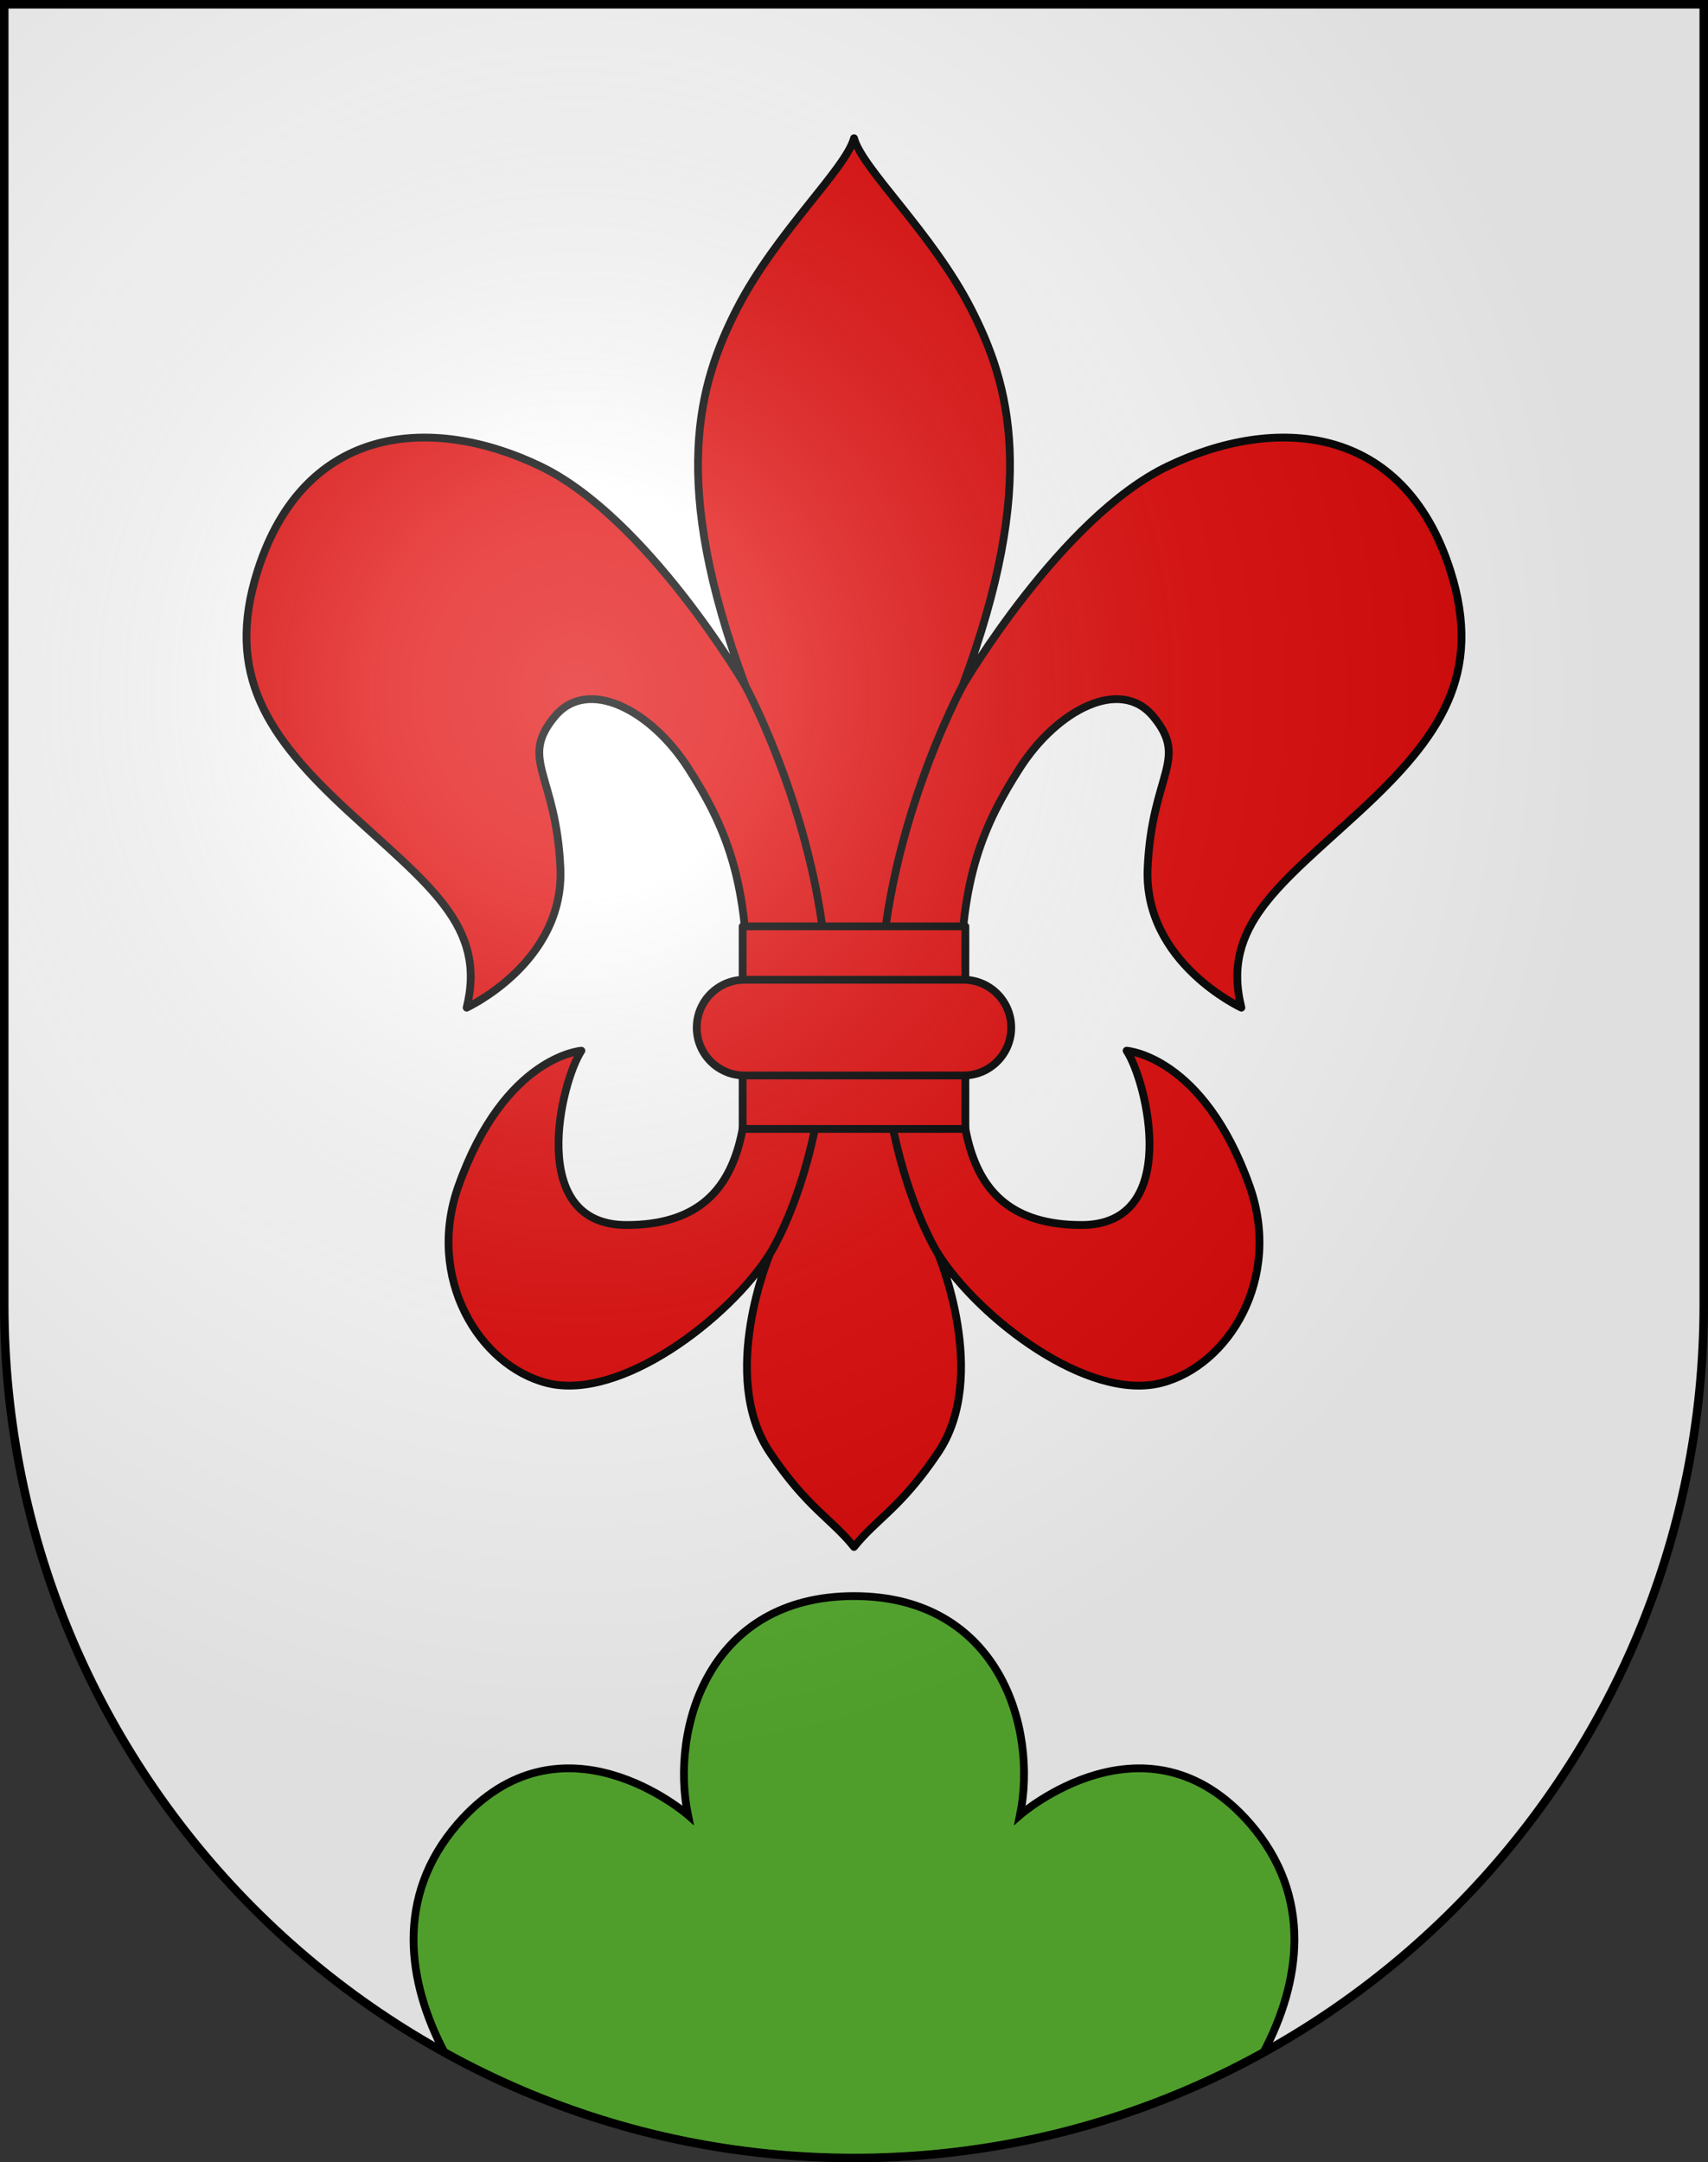 <?xml version="1.0" encoding="UTF-8"?>
<svg version="1.0" viewBox="0 0 603 763" xmlns="http://www.w3.org/2000/svg" xmlns:cc="http://creativecommons.org/ns#" xmlns:dc="http://purl.org/dc/elements/1.1/" xmlns:rdf="http://www.w3.org/1999/02/22-rdf-syntax-ns#" xmlns:xlink="http://www.w3.org/1999/xlink">
<rect x="0" y="0" width="603" height="763" fill="#333333" stroke="none"/>
<defs>
<radialGradient id="a" cx="858.04" cy="579.93" r="300" gradientTransform="matrix(1.215 1.5316e-24 1.4647e-23 1.267 -839.19 -490.49)" gradientUnits="userSpaceOnUse">
<stop stop-color="#fff" stop-opacity=".314" offset="0"/>
<stop stop-color="#fff" stop-opacity=".251" offset=".19"/>
<stop stop-color="#6b6b6b" stop-opacity=".125" offset=".6"/>
<stop stop-opacity=".125" offset="1"/>
</radialGradient>
</defs>
<desc>Coat of Arms of Canton of Freiburg (Fribourg)</desc>
<g>
<path d="m1.5 1.5v458.87c0 166.31 134.31 301.13 300 301.13 165.69 0 300-134.82 300-301.13v-458.87h-600z" fill="#fff"/>
<path d="m301.5 563.22c-51.057 0-64.927 46.365-58.625 77.25 0 0-44.752-39.077-81.313 3.156-22.214 25.661-17.713 55.854-4.656 80.625 42.887 23.728 92.162 37.25 144.59 37.25s101.71-13.522 144.59-37.25c13.058-24.771 17.559-54.964-4.656-80.625-36.557-42.233-81.312-3.156-81.312-3.156 6.305-30.885-7.571-77.25-58.626-77.25z" fill="#5ab532" stroke="#000" stroke-width="2.75"/>
<g transform="translate(.346 6)" stroke="#000" stroke-linecap="round" stroke-linejoin="round" stroke-width="2.75">
<path d="m511.72 195.45c-16.642-52.384-62.229-54.992-99.855-36.902s-72.358 77.424-72.358 77.424c26.683-71.618 16.643-106.37 2.895-133.14s-38.35-49.204-41.244-60.058c-2.895 10.854-27.497 33.285-41.245 60.058-13.748 26.772-23.788 61.521 2.894 133.14 0 0-34.73-59.334-72.357-77.424s-83.214-15.481-99.855 36.902c-11.6 36.512 3.617 58.611 31.838 84.66 28.22 26.049 49.203 40.521 41.968 69.465 0 0 34.544-15.919 33.098-49.203-1.447-33.285-14.704-38.229-1.983-53.547 11.686-14.07 34.008-2.17 47.033 18.09 13.025 20.261 20.984 39.074 20.984 76.701 0 37.626 6.196 84.66-42.691 84.66-35.457 0-23.156-50.652-15.92-61.506 0 0-27.072 1.793-43.415 47.757-11.577 32.562 7.378 63.347 31.114 69.464 26 6.701 64.441-22.857 78.871-45.585 0 0-18.289 43.002 0 70.188 13.18 19.589 21.742 23.329 29.668 33.285 7.925-9.956 16.488-13.696 29.667-33.285 18.289-27.186 0-70.188 0-70.188 14.43 22.728 52.871 52.286 78.871 45.585 23.736-6.117 42.691-36.902 31.113-69.464-16.342-45.964-43.414-47.757-43.414-47.757 7.235 10.854 19.537 61.506-15.92 61.506-48.888 0-42.691-47.034-42.691-84.66 0-37.627 7.96-56.44 20.983-76.701 13.025-20.26 35.349-32.16 47.033-18.09 12.722 15.318-0.535 20.262-1.982 53.547-1.447 33.284 33.098 49.203 33.098 49.203-7.236-28.943 13.748-43.416 41.968-69.465 28.217-26.049 43.433-48.148 31.834-84.66z" fill="#e20909"/>
<path d="m262.8 235.98s29.052 53.611 29.052 111.42c0 57.371-20.368 89.01-20.368 89.01" fill="none"/>
<path d="m339.5 235.98s-29.051 53.611-29.051 111.42c0 57.371 20.368 89.01 20.368 89.01" fill="none"/>
<rect x="261.84" y="320.89" width="78.636" height="71.483" fill="#e20909"/>
<path d="m339.77 339.73h-77.241c-9.33 0-16.895 7.563-16.895 16.894s7.564 16.895 16.895 16.895h77.241c9.33 0 16.895-7.564 16.895-16.895s-7.565-16.894-16.895-16.894z" fill="#e20909"/>
</g>
</g>
<g>
<path d="m1.5 1.5v458.87c0 166.31 134.31 301.13 300 301.13 165.69 0 300-134.82 300-301.13v-458.87h-600z" fill="url(#a)"/>
<path d="m1.5 1.5v458.87c0 166.31 134.31 301.13 300 301.13 165.69 0 300-134.82 300-301.13v-458.87h-600z" fill="none" stroke="#000" stroke-width="3"/>
</g>
</svg>
